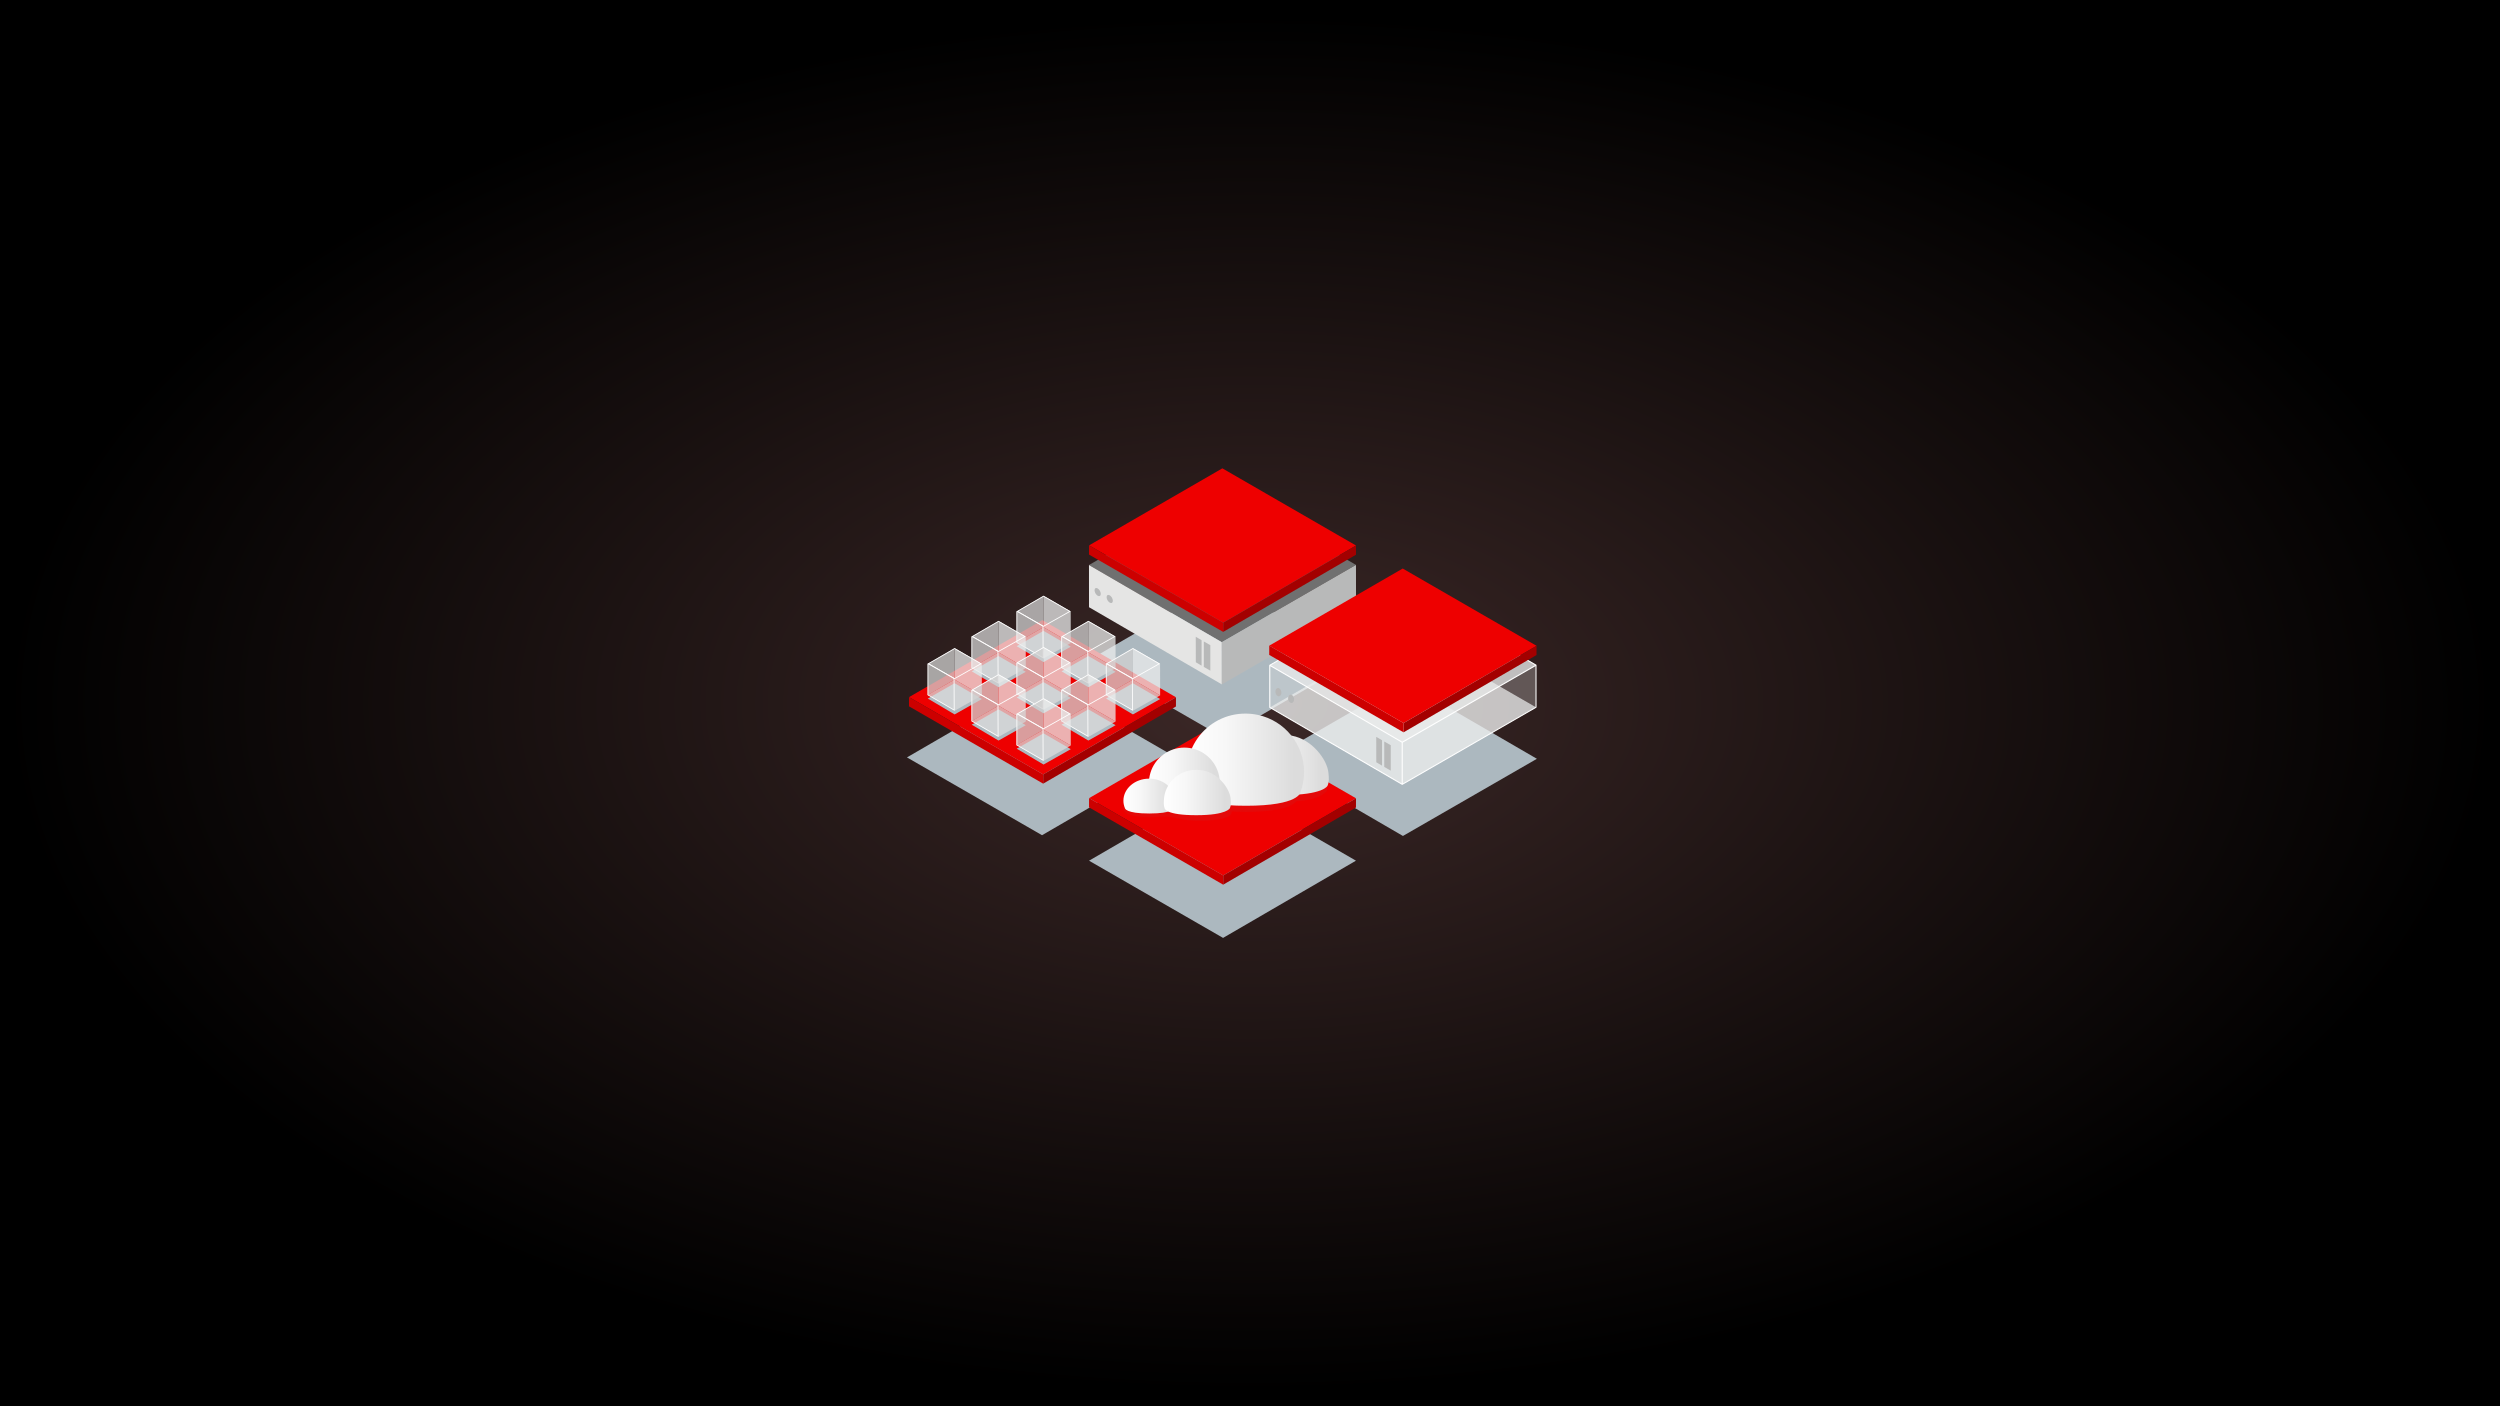 <?xml version="1.0" encoding="UTF-8" standalone="no"?><!-- Generator: Gravit.io --><svg xmlns="http://www.w3.org/2000/svg" xmlns:xlink="http://www.w3.org/1999/xlink" style="isolation:isolate" viewBox="0 0 3840 2160" width="3840pt" height="2160pt"><rect x="0" y="0" width="3840" height="2160" fill="#808080" stroke="none"/><defs><clipPath id="_clipPath_G7yk9LAJ3BN3JIc621DzWXTziKH0Ln5z"><rect width="3840" height="2160"/></clipPath></defs><g clip-path="url(#_clipPath_G7yk9LAJ3BN3JIc621DzWXTziKH0Ln5z)"><radialGradient id="_rgradient_0" fx="0.5" fy="0.5" cx="0.5" cy="0.5" r="0.5" gradientTransform="matrix(3840,0,0,2160,0,0)" gradientUnits="userSpaceOnUse"><stop offset="0%" stop-opacity="1" style="stop-color:rgb(60,40,39)"/><stop offset="98.75%" stop-opacity="1" style="stop-color:rgb(0,0,0)"/></radialGradient><rect x="0" y="0" width="3840" height="2160" transform="matrix(1,0,0,1,0,0)" fill="url(#_rgradient_0)"/><g><g><path d=" M 2082.754 1013.902 L 1878.621 1132.524 L 1672.756 1013.929 L 1877.257 895.253 L 2082.754 1013.902 Z " fill="rgb(172,184,191)"/><g><g><path d=" M 1672.66 867.873 L 1876.67 986.426 L 2082.781 867.654 L 1878.021 749.306 L 1672.66 867.873 Z " fill="rgb(112,112,112)"/><path d=" M 1672.66 867.873 L 1672.728 932.688 L 1876.725 1051.242 L 1876.67 986.426 L 1672.66 867.873 Z " fill="rgb(229,229,228)"/><path d=" M 1876.67 986.426 L 1876.725 1051.242 L 2082.849 932.47 L 2082.781 867.654 L 1876.67 986.426 Z " fill="rgb(184,185,185)"/><path d=" M 1859.071 991.01 L 1859.071 1030.191 L 1849.03 1024.407 L 1849.03 985.253 L 1859.071 991.01 Z " fill="rgb(184,185,185)"/><path d=" M 1836.684 978.063 L 1845.647 983.343 L 1845.647 1022.497 L 1836.766 1017.244 L 1836.684 978.063 Z " fill="rgb(184,185,185)"/><path d=" M 1704.624 914.462 C 1701.978 912.893 1699.795 914.094 1699.74 917.19 C 1699.879 920.578 1701.628 923.696 1704.447 925.58 C 1707.094 927.149 1709.277 925.935 1709.331 922.852 C 1709.195 919.463 1707.445 916.345 1704.624 914.462 L 1704.624 914.462 Z " fill="rgb(184,185,185)"/><path d=" M 1686.112 903.862 C 1683.465 902.293 1681.282 903.507 1681.228 906.59 C 1681.364 909.979 1683.114 913.097 1685.934 914.98 C 1688.581 916.563 1690.764 915.349 1690.818 912.252 C 1690.675 908.865 1688.927 905.749 1686.112 903.862 L 1686.112 903.862 Z " fill="rgb(184,185,185)"/></g></g><g><path d=" M 1806.316 1163.328 L 1600.573 1282.891 L 1393.084 1163.369 L 1599.209 1043.766 L 1806.316 1163.328 Z " fill="rgb(172,184,191)"/><path d=" M 1602.36 1189.522 L 1602.292 1203.697 L 1602.36 1189.522 L 1602.36 1189.522 Z " fill-rule="evenodd" fill="none"/><path d=" M 1602.36 1189.522 L 1602.36 1189.522 L 1602.36 1189.522 L 1602.36 1189.522 L 1806.302 1070.996 L 1600.996 952.47 L 1396.29 1070.778 L 1602.36 1189.522 Z " fill="rgb(238,0,0)"/><path d=" M 1806.302 1070.996 L 1806.302 1070.996 L 1602.36 1189.522 L 1602.36 1189.522 L 1602.292 1203.697 L 1806.234 1085.171 L 1806.302 1070.996 L 1806.302 1070.996 L 1806.302 1070.996 Z " fill="rgb(163,0,0)"/><path d=" M 1602.36 1189.522 L 1396.29 1070.778 L 1396.236 1084.952 L 1602.292 1203.697 L 1602.36 1189.522 L 1602.36 1189.522 Z " fill="rgb(204,0,0)"/><path d=" M 1561.651 992.538 L 1602.838 969.005 L 1644.748 993.275 L 1602.879 1016.931 L 1561.651 992.538 Z " fill="rgb(172,184,191)"/><path d=" M 1630.505 1031.16 L 1671.691 1007.627 L 1713.588 1031.897 L 1671.732 1055.553 L 1630.505 1031.16 Z " fill="rgb(172,184,191)"/><path d=" M 1492.524 1031.16 L 1533.711 1007.627 L 1575.621 1031.897 L 1533.752 1055.553 L 1492.524 1031.16 Z " fill="rgb(172,184,191)"/><path d=" M 1561.651 1071.296 L 1602.838 1047.763 L 1644.748 1072.033 L 1602.879 1095.689 L 1561.651 1071.296 Z " fill="rgb(172,184,191)"/><path d=" M 1425.062 1072.96 L 1466.249 1049.427 L 1508.159 1073.697 L 1466.29 1097.353 L 1425.062 1072.96 Z " fill="rgb(172,184,191)"/><path d=" M 1698.922 1072.96 L 1740.095 1049.427 L 1782.005 1073.697 L 1740.15 1097.353 L 1698.922 1072.96 Z " fill="rgb(172,184,191)"/><path d=" M 1630.505 1113.124 L 1671.691 1089.591 L 1713.588 1113.861 L 1671.732 1137.517 L 1630.505 1113.124 Z " fill="rgb(172,184,191)"/><path d=" M 1492.524 1113.124 L 1533.711 1089.591 L 1575.621 1113.861 L 1533.752 1137.517 L 1492.524 1113.124 Z " fill="rgb(172,184,191)"/><path d=" M 1561.651 1149.959 L 1602.838 1126.425 L 1644.748 1150.695 L 1602.879 1174.352 L 1561.651 1149.959 Z " fill="rgb(172,184,191)"/><g><g><g opacity="0.75"><path d=" M 1644.72 987.654 L 1644.625 939.114 L 1602.797 915.089 L 1602.797 963.384 L 1644.72 987.654 Z " fill="rgb(235,236,236)"/></g><g opacity="0.75"><path d=" M 1561.46 939.155 L 1561.378 987.258 L 1602.838 963.398 L 1602.797 915.171 L 1561.46 939.155 Z " fill="rgb(209,209,209)"/></g><g opacity="0.75"><path d=" M 1561.651 986.931 L 1602.838 963.398 L 1644.748 987.668 L 1602.879 1011.324 L 1561.651 986.931 Z " fill="rgb(220,220,220)"/></g><path d=" M 1562.592 939.714 L 1601.378 962.02 L 1601.61 1009.264 L 1562.551 986.658 L 1562.551 941.269 L 1562.592 939.714 Z  M 1561.296 939.1 L 1561.296 987.381 L 1602.892 1011.446 L 1602.647 961.297 L 1563.888 939.114 L 1561.296 939.1 Z " fill="rgb(255,255,255)"/><path d=" M 1602.879 916.467 L 1642.087 939.1 L 1602.674 961.324 L 1563.861 939.087 L 1602.879 916.467 L 1602.879 916.467 Z  M 1602.879 915.008 L 1561.337 939.1 L 1602.674 962.77 L 1644.625 939.114 L 1602.879 915.008 Z " fill="rgb(255,255,255)"/></g></g><g><g><g opacity="0.75"><path d=" M 1713.56 1026.262 L 1713.465 977.736 L 1671.651 953.711 L 1671.651 1002.006 L 1713.56 1026.262 Z " fill="rgb(235,236,236)"/></g><g opacity="0.75"><path d=" M 1630.3 977.777 L 1630.218 1025.867 L 1671.691 1002.019 L 1671.651 953.793 L 1630.3 977.777 Z " fill="rgb(209,209,209)"/></g><g opacity="0.75"><path d=" M 1630.505 1025.553 L 1671.691 1002.019 L 1713.588 1026.289 L 1671.732 1049.946 L 1630.505 1025.553 Z " fill="rgb(220,220,220)"/></g><path d=" M 1631.446 978.322 L 1670.218 1000.642 L 1670.464 1047.872 L 1631.392 1025.266 L 1631.392 979.878 L 1631.446 978.322 Z  M 1630.136 977.722 L 1630.136 1026.003 L 1671.732 1050.068 L 1671.473 999.905 L 1632.728 977.722 L 1630.136 977.722 Z " fill="rgb(255,255,255)"/><path d=" M 1671.732 955.076 L 1710.955 977.722 L 1671.528 999.932 L 1632.701 977.709 L 1671.732 955.076 L 1671.732 955.076 Z  M 1671.732 953.629 L 1630.191 977.709 L 1671.514 1001.378 L 1713.465 977.736 L 1671.732 953.629 L 1671.732 953.629 Z " fill="rgb(255,255,255)"/></g></g><g><g><g opacity="0.75"><path d=" M 1575.594 1026.262 L 1575.498 977.736 L 1533.67 953.711 L 1533.67 1002.006 L 1575.594 1026.262 Z " fill="rgb(235,236,236)"/></g><g opacity="0.75"><path d=" M 1492.32 977.777 L 1492.238 1025.867 L 1533.711 1002.019 L 1533.67 953.793 L 1492.32 977.777 Z " fill="rgb(209,209,209)"/></g><g opacity="0.75"><path d=" M 1492.524 1025.553 L 1533.711 1002.019 L 1575.621 1026.289 L 1533.752 1049.946 L 1492.524 1025.553 Z " fill="rgb(220,220,220)"/></g><path d=" M 1493.466 978.322 L 1532.238 1000.642 L 1532.47 1047.872 L 1493.411 1025.266 L 1493.411 979.878 L 1493.466 978.322 Z  M 1492.156 977.722 L 1492.156 1026.003 L 1533.752 1050.068 L 1533.507 999.905 L 1494.748 977.722 L 1492.156 977.722 Z " fill="rgb(255,255,255)"/><path d=" M 1533.752 955.076 L 1572.961 977.722 L 1533.602 999.932 L 1494.735 977.709 L 1533.752 955.076 L 1533.752 955.076 Z  M 1533.752 953.629 L 1492.211 977.709 L 1533.602 1001.378 L 1575.553 977.736 L 1533.807 953.629 L 1533.752 953.629 Z " fill="rgb(255,255,255)"/></g></g><g><g><g opacity="0.75"><path d=" M 1644.72 1066.412 L 1644.625 1017.886 L 1602.797 993.848 L 1602.797 1042.142 L 1644.72 1066.412 Z " fill="rgb(235,236,236)"/></g><g opacity="0.75"><path d=" M 1561.46 1017.927 L 1561.378 1066.016 L 1602.838 1042.156 L 1602.797 993.943 L 1561.46 1017.927 Z " fill="rgb(209,209,209)"/></g><g opacity="0.75"><path d=" M 1561.651 1065.689 L 1602.838 1042.156 L 1644.748 1066.426 L 1602.879 1090.082 L 1561.651 1065.689 Z " fill="rgb(220,220,220)"/></g><path d=" M 1562.592 1018.472 L 1601.378 1040.778 L 1601.61 1088.022 L 1562.551 1065.416 L 1562.551 1020.028 L 1562.592 1018.472 Z  M 1561.296 1017.858 L 1561.296 1066.139 L 1602.892 1090.205 L 1602.647 1040.055 L 1563.875 1017.872 L 1561.296 1017.858 Z " fill="rgb(255,255,255)"/><path d=" M 1602.879 995.225 L 1642.087 1017.872 L 1602.674 1040.082 L 1563.861 1017.845 L 1602.879 995.225 L 1602.879 995.225 Z  M 1602.879 993.766 L 1561.337 1017.858 L 1602.674 1041.528 L 1644.625 1017.886 L 1602.879 993.766 Z " fill="rgb(255,255,255)"/></g></g><g><g><g opacity="0.75"><path d=" M 1508.131 1068.063 L 1508.036 1019.536 L 1466.208 995.512 L 1466.208 1043.806 L 1508.131 1068.063 Z " fill="rgb(235,236,236)"/></g><g opacity="0.75"><path d=" M 1424.871 1019.577 L 1424.776 1067.667 L 1466.249 1043.806 L 1466.208 995.594 L 1424.871 1019.577 Z " fill="rgb(209,209,209)"/></g><g opacity="0.75"><path d=" M 1425.062 1067.34 L 1466.249 1043.806 L 1508.159 1068.09 L 1466.29 1091.733 L 1425.062 1067.34 Z " fill="rgb(220,220,220)"/></g><path d=" M 1426.004 1020.123 L 1464.789 1042.442 L 1465.021 1089.673 L 1425.963 1067.067 L 1425.963 1021.678 L 1426.004 1020.123 Z  M 1424.748 1019.509 L 1424.748 1067.776 L 1466.29 1091.814 L 1466.044 1041.651 L 1427.286 1019.509 L 1424.748 1019.509 Z " fill="rgb(255,255,255)"/><path d=" M 1466.29 996.876 L 1505.498 1019.509 L 1466.085 1041.733 L 1427.272 1019.509 L 1466.29 996.876 L 1466.29 996.876 Z  M 1466.29 995.43 L 1424.748 1019.509 L 1466.085 1043.179 L 1508.036 1019.509 L 1466.29 995.403 L 1466.29 995.43 Z " fill="rgb(255,255,255)"/></g></g><g><g><g opacity="0.75"><path d=" M 1781.977 1068.063 L 1781.882 1019.536 L 1740.054 995.512 L 1740.054 1043.806 L 1781.977 1068.063 Z " fill="rgb(235,236,236)"/></g><g opacity="0.75"><path d=" M 1698.717 1019.577 L 1698.635 1067.667 L 1740.095 1043.806 L 1740.054 995.594 L 1698.717 1019.577 Z " fill="rgb(209,209,209)"/></g><g opacity="0.75"><path d=" M 1698.922 1067.34 L 1740.095 1043.806 L 1782.005 1068.09 L 1740.15 1091.733 L 1698.922 1067.34 Z " fill="rgb(220,220,220)"/></g><path d=" M 1699.85 1020.123 L 1738.635 1042.442 L 1738.867 1089.673 L 1699.809 1067.067 L 1699.809 1021.678 L 1699.85 1020.123 Z  M 1698.554 1019.523 L 1698.554 1067.79 L 1740.15 1091.814 L 1739.89 1041.651 L 1701.132 1019.509 L 1698.554 1019.523 Z " fill="rgb(255,255,255)"/><path d=" M 1740.15 996.876 L 1779.344 1019.509 L 1739.931 1041.719 L 1701.118 1019.509 L 1740.15 996.876 L 1740.15 996.876 Z  M 1740.15 995.43 L 1698.594 1019.509 L 1739.931 1043.179 L 1781.896 1019.509 L 1740.15 995.43 L 1740.15 995.43 Z " fill="rgb(255,255,255)"/></g></g><g><g><g opacity="0.75"><path d=" M 1713.56 1108.226 L 1713.465 1059.7 L 1671.651 1035.676 L 1671.651 1083.97 L 1713.56 1108.226 Z " fill="rgb(235,236,236)"/></g><g opacity="0.75"><path d=" M 1630.3 1059.741 L 1630.218 1107.831 L 1671.691 1083.97 L 1671.651 1035.757 L 1630.3 1059.741 Z " fill="rgb(209,209,209)"/></g><g opacity="0.75"><path d=" M 1630.505 1107.503 L 1671.691 1083.97 L 1713.588 1108.254 L 1671.732 1131.896 L 1630.505 1107.503 Z " fill="rgb(220,220,220)"/></g><path d=" M 1631.446 1060.287 L 1670.218 1082.606 L 1670.464 1129.836 L 1631.392 1107.23 L 1631.392 1061.855 L 1631.446 1060.287 Z  M 1630.136 1059.686 L 1630.136 1107.967 L 1671.732 1132.033 L 1671.473 1081.869 L 1632.728 1059.686 L 1630.136 1059.686 Z " fill="rgb(255,255,255)"/><path d=" M 1671.732 1037.04 L 1710.955 1059.686 L 1671.528 1081.896 L 1632.701 1059.673 L 1671.732 1037.04 L 1671.732 1037.04 Z  M 1671.732 1035.594 L 1630.191 1059.673 L 1671.514 1083.342 L 1713.465 1059.7 L 1671.732 1035.594 Z " fill="rgb(255,255,255)"/></g></g><g><g><g opacity="0.75"><path d=" M 1575.594 1108.226 L 1575.498 1059.7 L 1533.67 1035.676 L 1533.67 1083.97 L 1575.594 1108.226 Z " fill="rgb(235,236,236)"/></g><g opacity="0.75"><path d=" M 1492.32 1059.741 L 1492.238 1107.831 L 1533.711 1083.97 L 1533.67 1035.757 L 1492.32 1059.741 Z " fill="rgb(209,209,209)"/></g><g opacity="0.75"><path d=" M 1492.524 1107.503 L 1533.711 1083.97 L 1575.621 1108.254 L 1533.752 1131.896 L 1492.524 1107.503 Z " fill="rgb(220,220,220)"/></g><path d=" M 1493.466 1060.287 L 1532.238 1082.606 L 1532.47 1129.836 L 1493.411 1107.23 L 1493.411 1061.855 L 1493.466 1060.287 Z  M 1492.156 1059.686 L 1492.156 1107.967 L 1533.752 1132.033 L 1533.507 1081.869 L 1494.748 1059.686 L 1492.156 1059.686 Z " fill="rgb(255,255,255)"/><path d=" M 1533.752 1037.04 L 1572.961 1059.686 L 1533.602 1081.896 L 1494.735 1059.673 L 1533.752 1037.04 L 1533.752 1037.04 Z  M 1533.752 1035.594 L 1492.211 1059.673 L 1533.602 1083.342 L 1575.553 1059.7 L 1533.807 1035.594 L 1533.752 1035.594 Z " fill="rgb(255,255,255)"/></g></g><g><g><g opacity="0.75"><path d=" M 1644.72 1145.061 L 1644.625 1096.535 L 1602.797 1072.51 L 1602.797 1120.805 L 1644.72 1145.061 Z " fill="rgb(235,236,236)"/></g><g opacity="0.75"><path d=" M 1561.46 1096.576 L 1561.378 1144.665 L 1602.838 1120.805 L 1602.797 1072.592 L 1561.46 1096.576 Z " fill="rgb(209,209,209)"/></g><g opacity="0.75"><path d=" M 1561.651 1144.338 L 1602.838 1120.805 L 1644.748 1145.088 L 1602.879 1168.731 L 1561.651 1144.338 Z " fill="rgb(220,220,220)"/></g><path d=" M 1562.592 1097.121 L 1601.378 1119.44 L 1601.61 1166.671 L 1562.551 1144.065 L 1562.551 1098.677 L 1562.592 1097.121 Z  M 1561.296 1096.521 L 1561.296 1144.788 L 1602.892 1168.867 L 1602.647 1118.704 L 1563.888 1096.521 L 1561.296 1096.521 Z " fill="rgb(255,255,255)"/><path d=" M 1602.879 1073.875 L 1642.087 1096.521 L 1602.674 1118.731 L 1563.861 1096.507 L 1602.879 1073.875 L 1602.879 1073.875 Z  M 1602.879 1072.428 L 1561.337 1096.507 L 1602.674 1120.177 L 1644.625 1096.535 L 1602.879 1072.428 Z " fill="rgb(255,255,255)"/></g></g></g><g><path d=" M 1950.885 1165.47 L 2154.909 1284.037 L 2360.679 1165.511 L 2156.273 1046.89 L 1950.885 1165.47 Z " fill="rgb(172,184,191)"/><g opacity="0.8"><path d=" M 1950.435 1086.548 L 2153.831 1204.747 L 2359.328 1086.33 L 2155.114 968.554 L 1950.435 1086.548 Z " fill="rgb(235,236,236)"/></g><g opacity="0.27"><path d=" M 1950.367 1021.924 L 1950.435 1086.548 L 2155.114 968.554 L 2155.114 903.725 L 1950.367 1021.924 Z " fill="rgb(235,236,236)"/></g><g opacity="0.27"><path d=" M 2359.356 1021.706 L 2359.287 1086.33 L 2155.114 968.554 L 2155.114 903.725 L 2359.356 1021.706 Z " fill="rgb(235,236,236)"/></g><path d=" M 2136.232 1144.693 L 2136.232 1183.751 L 2126.219 1177.994 L 2126.219 1138.949 L 2136.232 1144.693 Z " fill="rgb(184,185,185)"/><path d=" M 2113.9 1131.787 L 2122.835 1137.039 L 2122.835 1176.071 L 2113.981 1170.845 L 2113.9 1131.787 Z " fill="rgb(184,185,185)"/><path d=" M 1959.151 1063.956 C 1958.527 1060.457 1960.024 1057.259 1962.492 1056.818 C 1964.96 1056.378 1967.471 1058.86 1968.096 1062.359 C 1968.72 1065.858 1967.223 1069.056 1964.755 1069.496 C 1962.287 1069.937 1959.776 1067.454 1959.151 1063.956 Z " fill="rgb(184,185,185)"/><path d=" M 1978.64 1074.193 C 1978.016 1070.694 1979.513 1067.496 1981.981 1067.056 C 1984.449 1066.615 1986.96 1069.098 1987.585 1072.597 C 1988.209 1076.095 1986.712 1079.293 1984.244 1079.734 C 1981.776 1080.174 1979.265 1077.692 1978.64 1074.193 Z " fill="rgb(184,185,185)"/><g opacity="0.69"><path d=" M 1950.367 1021.924 L 2153.763 1140.123 L 2359.26 1021.706 L 2154.964 903.725 L 1950.367 1021.924 Z " fill="rgb(235,236,236)"/></g><path d=" M 2153.763 1139.181 L 2357.623 1021.706 L 2154.977 904.667 L 1952.004 1021.924 L 2153.763 1139.181 Z " fill-rule="evenodd" fill="none"/><path d=" M 2152.944 1140.6 L 2031.485 1070.014 L 1951.185 1023.356 L 1951.254 1086.071 L 2152.999 1203.315 L 2152.985 1180.764 L 2152.944 1140.6 Z " fill-rule="evenodd" fill="none"/><path d=" M 2154.582 1140.6 L 2154.622 1180 L 2154.65 1203.328 L 2358.51 1085.853 L 2358.442 1023.124 L 2154.582 1140.6 Z " fill-rule="evenodd" fill="none"/><path d=" M 2360.079 1021.706 C 2360.091 1021.615 2360.091 1021.523 2360.079 1021.433 C 2360.085 1021.387 2360.085 1021.342 2360.079 1021.296 C 2360.008 1021.171 2359.904 1021.067 2359.778 1020.996 L 2155.386 903.002 C 2155.126 902.866 2154.815 902.866 2154.554 903.002 L 1949.917 1021.214 C 1949.661 1021.359 1949.504 1021.63 1949.507 1021.924 L 1949.507 1021.924 L 1949.576 1086.548 C 1949.575 1086.838 1949.725 1087.106 1949.971 1087.258 L 2153.408 1205.456 L 2153.408 1205.456 C 2153.534 1205.524 2153.674 1205.562 2153.818 1205.566 C 2153.961 1205.565 2154.102 1205.528 2154.227 1205.456 L 2359.738 1087.04 C 2359.989 1086.885 2360.144 1086.612 2360.147 1086.316 L 2360.079 1021.706 Z  M 2154.964 904.667 L 2357.609 1021.706 L 2153.763 1139.181 L 1952.004 1021.856 L 2154.964 904.667 Z  M 1951.254 1086.112 L 1951.185 1023.356 L 2031.553 1069.986 L 2152.972 1140.573 L 2152.972 1180.736 L 2152.972 1203.287 L 1951.254 1086.112 Z  M 2154.65 1203.369 L 2154.65 1180.04 L 2154.65 1140.641 L 2358.51 1023.165 L 2358.51 1085.921 L 2154.65 1203.369 Z " fill="rgb(255,255,255)"/><path d=" M 2155.919 1110.641 L 2155.864 1124.843 L 2155.919 1110.641 L 2155.919 1110.641 Z " fill-rule="evenodd" fill="none"/><path d=" M 2155.919 1110.641 L 2155.919 1110.641 L 2155.919 1110.641 L 2155.919 1110.641 L 2360.147 991.965 L 2154.568 873.275 L 1949.576 991.733 L 2155.919 1110.641 Z " fill="rgb(238,0,0)"/><path d=" M 2360.147 991.951 L 2360.147 991.965 L 2155.919 1110.641 L 2155.919 1110.641 L 2155.864 1124.843 L 2360.079 1006.153 L 2360.147 991.965 L 2360.147 991.965 L 2360.147 991.951 Z " fill="rgb(163,0,0)"/><path d=" M 2155.919 1110.641 L 1949.576 991.733 L 1949.521 1005.935 L 2155.864 1124.843 L 2155.919 1110.641 L 2155.919 1110.641 Z " fill="rgb(204,0,0)"/></g><path d=" M 1878.88 956.426 L 1878.812 970.601 L 1878.88 956.426 L 1878.88 956.426 Z " fill-rule="evenodd" fill="none"/><path d=" M 1878.88 956.426 L 1878.88 956.426 L 1878.88 956.426 L 1878.88 956.426 L 2082.822 837.9 L 1877.516 719.374 L 1672.81 837.682 L 1878.88 956.426 Z " fill="rgb(238,0,0)"/><path d=" M 2082.822 837.9 L 2082.822 837.9 L 1878.88 956.426 L 1878.88 956.426 L 1878.812 970.601 L 2082.754 852.088 L 2082.822 837.914 L 2082.822 837.914 L 2082.822 837.9 Z " fill="rgb(163,0,0)"/><path d=" M 1878.88 956.426 L 1672.81 837.682 L 1672.756 851.856 L 1878.812 970.601 L 1878.88 956.426 L 1878.88 956.426 Z " fill="rgb(204,0,0)"/><g><path d=" M 2082.754 1321.991 L 1878.621 1440.626 L 1672.756 1322.032 L 1877.257 1203.356 L 2082.754 1321.991 Z " fill="rgb(172,184,191)"/><path d=" M 1878.88 1344.692 L 1878.812 1358.866 L 1878.88 1344.692 L 1878.88 1344.692 Z " fill-rule="evenodd" fill="none"/><path d=" M 1878.88 1344.692 L 1878.88 1344.692 L 1878.88 1344.692 L 1878.88 1344.692 L 2082.822 1226.166 L 1877.516 1107.64 L 1672.81 1225.948 L 1878.88 1344.692 Z " fill="rgb(238,0,0)"/><path d=" M 2082.822 1226.166 L 2082.822 1226.166 L 1878.88 1344.692 L 1878.88 1344.692 L 1878.812 1358.866 L 2082.754 1240.34 L 2082.822 1226.166 L 2082.822 1226.166 L 2082.822 1226.166 Z " fill="rgb(163,0,0)"/><path d=" M 1878.88 1344.692 L 1672.81 1225.948 L 1672.756 1240.122 L 1878.812 1358.866 L 1878.88 1344.692 L 1878.88 1344.692 Z " fill="rgb(204,0,0)"/><g><g style="opacity:0.28;"><g opacity="0.28"><path d=" M 1874.951 1196.862 C 1874.719 1198.349 1806.234 1211.391 1760.354 1222.373 C 1704.242 1235.811 1720.013 1258.539 1776.125 1254.829 C 1790.313 1253.887 1792.81 1253.901 1802.046 1255.415 C 1808.089 1256.411 1819.031 1260.668 1842.427 1260.668 C 1886.766 1260.668 1890.954 1250.477 1890.954 1250.477 C 1891.506 1249.166 1891.891 1247.791 1892.1 1246.384 C 1895.906 1246.602 1899.999 1246.766 1904.31 1246.875 L 1983.614 1196.643 C 1942.877 1194.433 1880.408 1197.148 1874.951 1196.862 Z " fill="rgb(112,112,112)"/></g><g opacity="0.28"><path d=" M 2013.6 1200.532 C 2007.529 1198.553 1996.697 1197.353 1983.655 1196.643 L 1904.351 1246.875 C 1907.461 1246.875 1910.681 1246.998 1914.091 1246.998 C 1971.049 1246.998 1986.874 1236.384 1991.281 1230.736 C 2007.57 1229.754 2025.141 1226.411 2035.864 1217.23 C 2046.587 1208.049 2022.877 1202.851 2013.6 1200.532 Z " fill="rgb(112,112,112)"/></g></g><linearGradient id="_lgradient_0" x1="0" y1="0.5" x2="1" y2="0.5" gradientTransform="matrix(136.989,0,0,92.469,1904.112,1128.758)" gradientUnits="userSpaceOnUse"><stop offset="0%" stop-opacity="1" style="stop-color:rgb(255,255,255)"/><stop offset="32.991%" stop-opacity="1" style="stop-color:rgb(247,247,247)"/><stop offset="83.999%" stop-opacity="1" style="stop-color:rgb(224,224,224)"/><stop offset="91%" stop-opacity="1" style="stop-color:rgb(220,220,220)"/></linearGradient><path d=" M 2039.098 1206.903 C 2041.826 1200.572 2041.185 1194.406 2040.53 1187.298 C 2038.607 1166.63 2015.428 1135.852 1984.719 1130.123 C 1979.905 1129.222 1975.019 1128.765 1970.121 1128.758 C 1932.4 1128.758 1906.847 1158.199 1904.637 1187.271 C 1904.092 1194.392 1903.341 1201.255 1906.07 1207.585 C 1906.07 1207.585 1907.966 1221.227 1970.585 1221.227 C 2033.204 1221.227 2039.098 1206.903 2039.098 1206.903 Z " fill="url(#_lgradient_0)"/><linearGradient id="_lgradient_1" x1="0" y1="0.5" x2="1" y2="0.5" gradientTransform="matrix(179.985,0,0,141.57,1823.11,1096.083)" gradientUnits="userSpaceOnUse"><stop offset="0%" stop-opacity="1" style="stop-color:rgb(255,255,255)"/><stop offset="33%" stop-opacity="1" style="stop-color:rgb(247,247,247)"/><stop offset="84%" stop-opacity="1" style="stop-color:rgb(224,224,224)"/><stop offset="91%" stop-opacity="1" style="stop-color:rgb(220,220,220)"/></linearGradient><path d=" M 1997.515 1216.698 C 2001.219 1206.756 2003.109 1196.23 2003.095 1185.62 C 2003.017 1143.445 1973.559 1107.024 1932.332 1098.131 C 1926.015 1096.768 1919.571 1096.082 1913.109 1096.085 C 1883.727 1095.924 1856.137 1110.194 1839.288 1134.266 C 1822.439 1158.338 1818.478 1189.146 1828.689 1216.698 C 1828.689 1216.698 1831.172 1237.653 1913.696 1237.653 C 1996.219 1237.653 1997.515 1216.698 1997.515 1216.698 Z " fill="url(#_lgradient_1)"/><linearGradient id="_lgradient_2" x1="0" y1="0.5" x2="1" y2="0.5" gradientTransform="matrix(108.929,0,0,86.117,1764.743,1148.303)" gradientUnits="userSpaceOnUse"><stop offset="0.004%" stop-opacity="1" style="stop-color:rgb(255,255,255)"/><stop offset="33.001%" stop-opacity="1" style="stop-color:rgb(247,247,247)"/><stop offset="83.998%" stop-opacity="1" style="stop-color:rgb(224,224,224)"/><stop offset="90.997%" stop-opacity="1" style="stop-color:rgb(220,220,220)"/></linearGradient><path d=" M 1870.299 1221.623 C 1878.653 1198.992 1871.124 1173.563 1851.796 1159.128 C 1832.468 1144.694 1805.948 1144.694 1786.62 1159.128 C 1767.292 1173.563 1759.763 1198.992 1768.117 1221.623 C 1768.117 1221.623 1769.617 1234.42 1819.563 1234.42 C 1869.508 1234.42 1870.299 1221.623 1870.299 1221.623 Z " fill="url(#_lgradient_2)"/><linearGradient id="_lgradient_3" x1="0" y1="0.5" x2="1" y2="0.5" gradientTransform="matrix(79.113,0,0,53.56,1725.566,1195.989)" gradientUnits="userSpaceOnUse"><stop offset="0.017%" stop-opacity="1" style="stop-color:rgb(255,255,255)"/><stop offset="33.012%" stop-opacity="1" style="stop-color:rgb(247,247,247)"/><stop offset="84.003%" stop-opacity="1" style="stop-color:rgb(224,224,224)"/><stop offset="91.002%" stop-opacity="1" style="stop-color:rgb(220,220,220)"/></linearGradient><path d=" M 1802.223 1241.623 C 1803.837 1237.912 1804.673 1233.91 1804.679 1229.863 C 1804.679 1213.642 1791.364 1200.081 1773.574 1196.766 C 1770.789 1196.249 1767.962 1195.989 1765.129 1195.989 C 1743.301 1195.989 1725.566 1211.159 1725.566 1229.863 C 1725.571 1233.91 1726.407 1237.912 1728.021 1241.623 C 1728.021 1241.623 1729.113 1249.549 1765.375 1249.549 C 1801.636 1249.549 1802.223 1241.623 1802.223 1241.623 Z " fill="url(#_lgradient_3)"/><linearGradient id="_lgradient_4" x1="0" y1="0.5" x2="1" y2="0.5" gradientTransform="matrix(103.106,0,0,69.618,1787.542,1182.523)" gradientUnits="userSpaceOnUse"><stop offset="0.002%" stop-opacity="1" style="stop-color:rgb(255,255,255)"/><stop offset="33.003%" stop-opacity="1" style="stop-color:rgb(247,247,247)"/><stop offset="84.005%" stop-opacity="1" style="stop-color:rgb(224,224,224)"/><stop offset="91.005%" stop-opacity="1" style="stop-color:rgb(220,220,220)"/></linearGradient><path d=" M 1889.139 1241.309 C 1891.199 1236.548 1890.708 1231.896 1890.217 1226.548 C 1888.771 1211.009 1871.322 1187.844 1848.212 1183.533 C 1844.591 1182.854 1840.914 1182.516 1837.23 1182.523 C 1808.84 1182.523 1789.617 1204.679 1787.939 1226.548 C 1787.53 1231.909 1786.957 1237.066 1789.017 1241.841 C 1789.017 1241.841 1790.381 1252.141 1837.571 1252.141 C 1884.76 1252.141 1889.139 1241.309 1889.139 1241.309 Z " fill="url(#_lgradient_4)"/><path d=" M 2040.53 1187.312 C 2038.607 1166.644 2015.428 1135.866 1984.719 1130.136 L 1983.573 1129.959 C 1970.658 1113.779 1952.561 1102.543 1932.332 1098.145 C 1926.015 1096.782 1919.571 1096.096 1913.109 1096.098 C 1877.604 1096.068 1845.397 1116.906 1830.872 1149.304 L 1830.872 1149.304 C 1815.873 1146.026 1800.188 1149.236 1787.682 1158.143 C 1775.177 1167.05 1767.016 1180.824 1765.211 1196.07 L 1765.211 1196.07 C 1743.383 1196.07 1725.648 1211.241 1725.648 1229.945 C 1725.653 1233.991 1726.489 1237.994 1728.103 1241.705 C 1728.103 1241.705 1729.195 1249.631 1765.456 1249.631 C 1780.559 1249.631 1789.467 1248.267 1794.72 1246.643 C 1800.654 1249.372 1812.782 1252.223 1837.639 1252.223 C 1884.76 1252.223 1889.208 1241.391 1889.208 1241.391 C 1889.802 1240.014 1890.21 1238.564 1890.422 1237.08 C 1897.407 1237.503 1905.115 1237.735 1913.764 1237.735 C 1974.282 1237.735 1991.103 1226.466 1995.783 1220.463 C 2034.937 1217.285 2039.166 1206.984 2039.166 1206.984 C 2041.826 1200.572 2041.185 1194.406 2040.53 1187.312 Z " fill-rule="evenodd" fill="none"/><path d=" M 2040.53 1187.312 C 2038.607 1166.644 2015.428 1135.866 1984.719 1130.136 L 1983.573 1129.959 C 1970.658 1113.779 1952.561 1102.543 1932.332 1098.145 C 1926.015 1096.782 1919.571 1096.096 1913.109 1096.098 C 1877.604 1096.068 1845.397 1116.906 1830.872 1149.304 L 1830.872 1149.304 C 1815.873 1146.026 1800.188 1149.236 1787.682 1158.143 C 1775.177 1167.05 1767.016 1180.824 1765.211 1196.07 L 1765.211 1196.07 C 1743.383 1196.07 1725.648 1211.241 1725.648 1229.945 C 1725.653 1233.991 1726.489 1237.994 1728.103 1241.705 C 1728.103 1241.705 1729.195 1249.631 1765.456 1249.631 C 1780.559 1249.631 1789.467 1248.267 1794.72 1246.643 C 1800.654 1249.372 1812.782 1252.223 1837.639 1252.223 C 1884.76 1252.223 1889.208 1241.391 1889.208 1241.391 C 1889.802 1240.014 1890.21 1238.564 1890.422 1237.08 C 1897.407 1237.503 1905.115 1237.735 1913.764 1237.735 C 1974.282 1237.735 1991.103 1226.466 1995.783 1220.463 C 2034.937 1217.285 2039.166 1206.984 2039.166 1206.984 C 2041.826 1200.572 2041.185 1194.406 2040.53 1187.312 Z " fill-rule="evenodd" fill="none"/></g></g></g></g></g></svg>